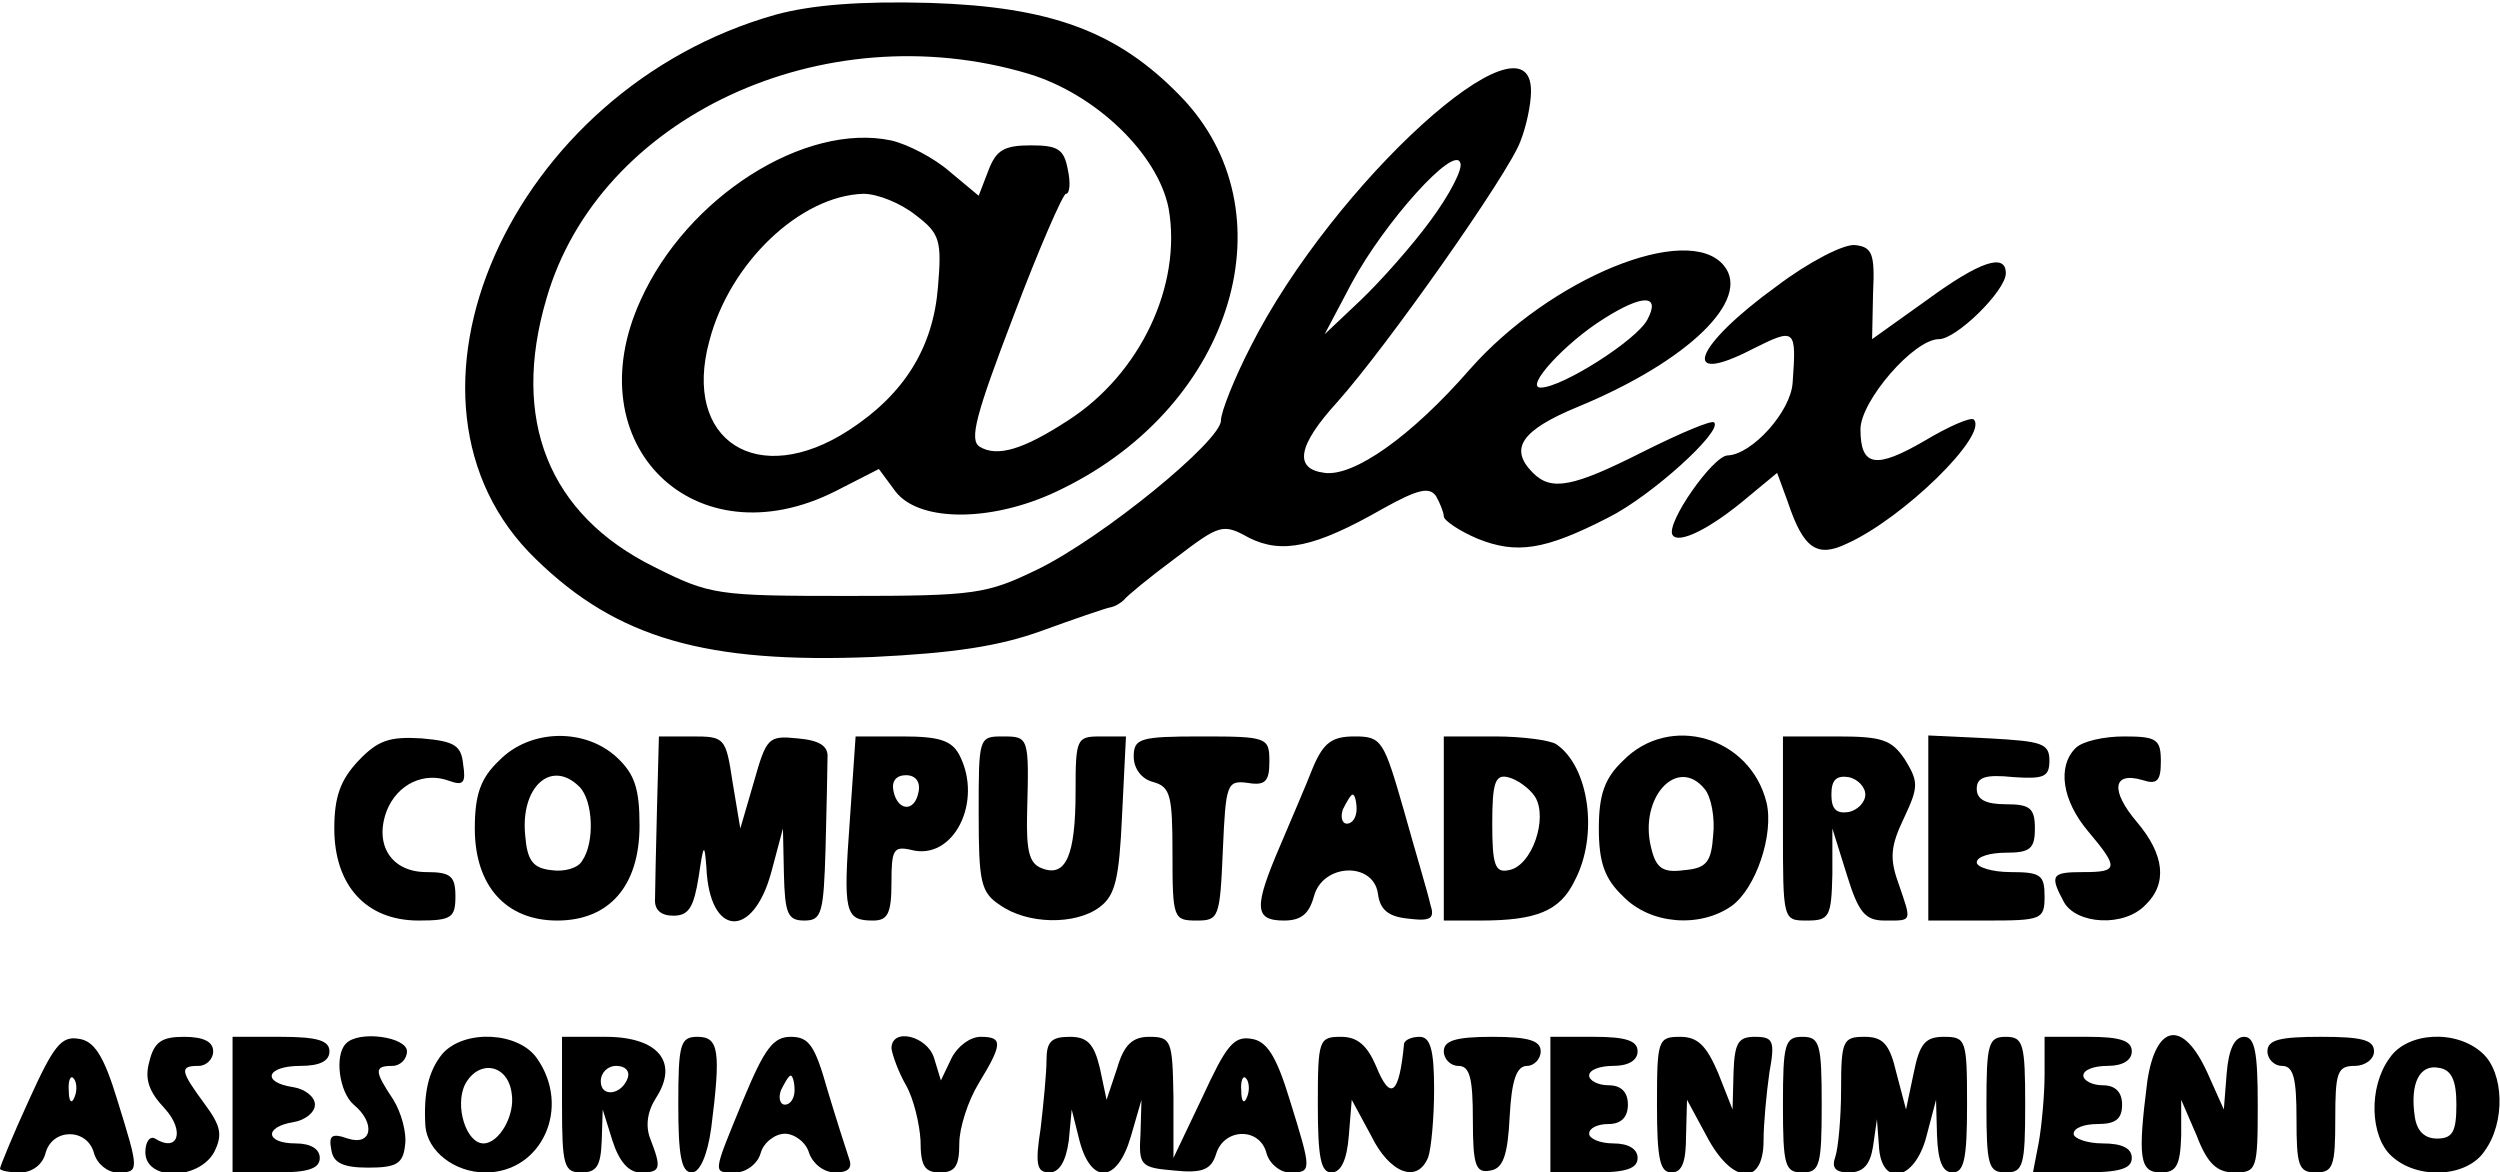 <?xml version="1.0" standalone="no"?>
<!DOCTYPE svg PUBLIC "-//W3C//DTD SVG 20010904//EN"
 "http://www.w3.org/TR/2001/REC-SVG-20010904/DTD/svg10.dtd">
<svg version="1.0" xmlns="http://www.w3.org/2000/svg"
 width="258pt" height="121pt" viewBox="0 0 258 121"
 preserveAspectRatio="xMidYMid meet">

<g transform="translate(0,121) scale(0.1,-0.1)"
fill="#000000" stroke="none">
<path d="M801 1195 c-275 -77 -417 -399 -248 -562 84 -82 176 -108 348 -101
83 4 130 11 174 27 33 12 65 23 70 24 6 1 12 5 15 8 3 4 26 23 53 43 46 35 49
36 76 21 34 -17 68 -10 138 30 36 20 48 23 55 13 4 -7 8 -17 8 -21 0 -4 16
-15 35 -23 40 -16 69 -12 135 22 44 22 118 89 109 98 -2 3 -35 -11 -73 -30
-73 -37 -95 -41 -114 -22 -25 25 -12 44 46 68 114 47 180 111 151 146 -37 45
-179 -13 -262 -107 -61 -70 -120 -111 -150 -107 -32 4 -28 28 13 73 51 57 177
236 189 269 6 15 11 38 11 52 0 90 -204 -95 -289 -263 -17 -33 -31 -68 -31
-77 0 -21 -122 -121 -190 -154 -52 -25 -63 -27 -195 -27 -136 0 -142 1 -200
30 -109 54 -148 152 -111 277 54 187 285 295 497 232 70 -21 134 -83 145 -139
14 -79 -29 -171 -104 -219 -46 -30 -73 -38 -91 -27 -11 7 -4 33 35 135 26 69
51 126 54 126 4 0 5 11 2 25 -4 21 -10 25 -38 25 -28 0 -36 -5 -44 -26 l-10
-26 -30 25 c-16 14 -43 28 -60 32 -89 19 -211 -58 -259 -165 -68 -149 56 -270
201 -197 l45 23 17 -23 c25 -33 104 -32 173 3 177 87 236 287 121 405 -65 67
-134 92 -258 96 -72 2 -122 -2 -159 -12z m675 -213 c-19 -26 -52 -63 -72 -82
l-37 -35 28 53 c34 63 106 143 112 124 3 -6 -11 -33 -31 -60z m-531 6 c25 -19
27 -26 23 -74 -5 -63 -35 -111 -92 -148 -94 -61 -172 -11 -144 92 21 81 94
150 159 152 15 0 39 -10 54 -22z m755 -108 c-11 -21 -88 -70 -110 -70 -17 0
25 46 65 71 41 26 59 25 45 -1z"/>
<path d="M1834 915 c-86 -62 -102 -105 -25 -65 44 22 45 21 41 -35 -2 -30 -42
-74 -67 -75 -15 0 -64 -70 -57 -82 6 -10 39 6 79 40 l29 24 11 -30 c16 -48 30
-58 61 -43 58 26 146 112 131 128 -3 3 -26 -7 -51 -22 -50 -29 -66 -27 -66 12
0 29 55 93 81 93 18 0 69 50 69 68 0 21 -26 13 -82 -28 l-56 -40 1 48 c2 40
-1 47 -18 49 -11 2 -48 -17 -81 -42z"/>
<path d="M370 425 c-19 -20 -25 -38 -25 -70 0 -59 33 -95 87 -95 34 0 38 3 38
25 0 21 -5 25 -30 25 -36 0 -54 28 -41 63 11 28 39 41 65 31 14 -5 17 -2 14
17 -2 20 -9 24 -43 27 -33 2 -45 -2 -65 -23z"/>
<path d="M515 425 c-19 -18 -25 -35 -25 -70 0 -59 32 -95 85 -95 54 0 85 36
85 98 0 38 -5 53 -23 70 -33 31 -90 30 -122 -3z m83 -27 c14 -14 16 -57 3 -76
-4 -8 -19 -12 -32 -10 -19 2 -25 10 -27 36 -5 50 27 79 56 50z"/>
<path d="M678 375 c-1 -41 -2 -83 -2 -92 -1 -12 6 -18 19 -18 16 0 21 9 26 40
5 34 6 36 8 10 3 -72 48 -75 67 -5 l12 45 1 -47 c1 -41 4 -48 21 -48 18 0 20
7 22 75 1 41 2 83 2 93 1 12 -8 18 -31 20 -30 3 -32 1 -45 -45 l-14 -48 -8 48
c-7 46 -8 47 -42 47 l-34 0 -2 -75z"/>
<path d="M877 363 c-7 -95 -5 -103 24 -103 15 0 19 7 19 39 0 34 2 38 20 34
44 -12 75 50 50 98 -8 15 -21 19 -59 19 l-48 0 -6 -87z m71 30 c-4 -22 -22
-20 -26 1 -2 10 3 16 13 16 10 0 15 -7 13 -17z"/>
<path d="M1010 371 c0 -71 2 -82 22 -95 28 -20 78 -21 103 -2 16 12 20 29 23
95 l4 81 -26 0 c-25 0 -26 -2 -26 -57 0 -66 -10 -89 -35 -79 -13 5 -16 18 -15
58 2 77 2 78 -25 78 -25 0 -25 -1 -25 -79z"/>
<path d="M1170 429 c0 -12 8 -23 20 -26 18 -5 20 -14 20 -74 0 -67 1 -69 25
-69 23 0 24 3 27 73 3 68 4 72 26 69 18 -3 22 2 22 22 0 25 -2 26 -70 26 -64
0 -70 -2 -70 -21z"/>
<path d="M1355 418 c-7 -18 -23 -55 -34 -81 -27 -63 -27 -77 4 -77 18 0 26 7
31 25 9 34 61 36 66 3 2 -17 11 -24 31 -26 24 -3 28 0 23 15 -2 10 -15 53 -27
96 -21 73 -23 77 -51 77 -23 0 -32 -6 -43 -32z m45 -43 c0 -8 -4 -15 -10 -15
-5 0 -7 7 -4 15 4 8 8 15 10 15 2 0 4 -7 4 -15z"/>
<path d="M1490 355 l0 -95 38 0 c58 0 82 10 97 41 25 47 15 118 -19 141 -6 4
-35 8 -63 8 l-53 0 0 -95z m94 33 c14 -22 -3 -72 -27 -76 -14 -3 -17 5 -17 48
0 42 3 51 16 48 9 -2 22 -11 28 -20z"/>
<path d="M1675 425 c-19 -18 -25 -35 -25 -70 0 -35 6 -52 25 -70 28 -29 79
-33 112 -10 25 18 44 74 36 107 -17 68 -100 92 -148 43z m84 -29 c7 -8 11 -30
9 -48 -2 -28 -7 -34 -30 -36 -22 -3 -29 2 -34 23 -13 52 27 95 55 61z"/>
<path d="M1840 355 c0 -95 0 -95 25 -95 23 0 25 4 26 48 l0 47 15 -48 c12 -39
19 -47 39 -47 29 0 28 -2 14 39 -9 25 -8 38 6 67 15 32 15 37 1 60 -14 21 -24
24 -71 24 l-55 0 0 -95z m85 35 c0 -8 -8 -16 -17 -18 -13 -2 -18 3 -18 18 0
15 5 20 18 18 9 -2 17 -10 17 -18z"/>
<path d="M1990 355 l0 -95 60 0 c57 0 60 1 60 25 0 22 -4 25 -35 25 -19 0 -35
5 -35 10 0 6 14 10 30 10 25 0 30 4 30 25 0 21 -5 25 -30 25 -21 0 -30 5 -30
16 0 12 9 15 38 12 31 -2 37 0 37 17 0 18 -8 20 -62 23 l-63 3 0 -96z"/>
<path d="M2142 438 c-19 -19 -14 -54 13 -86 32 -38 31 -42 -5 -42 -33 0 -35
-3 -20 -31 13 -23 62 -26 84 -3 23 22 20 52 -9 86 -27 32 -25 52 6 43 15 -5
19 -1 19 19 0 23 -4 26 -38 26 -21 0 -43 -5 -50 -12z"/>
<path d="M30 75 c-17 -37 -30 -69 -30 -71 0 -2 9 -4 21 -4 12 0 23 8 26 20 7
26 43 26 50 0 3 -11 14 -20 24 -20 23 0 23 1 0 75 -14 46 -24 61 -40 63 -18 3
-26 -8 -51 -63z m47 3 c-3 -8 -6 -5 -6 6 -1 11 2 17 5 13 3 -3 4 -12 1 -19z"/>
<path d="M154 114 c-5 -18 0 -31 16 -48 21 -23 14 -46 -10 -31 -5 3 -10 -3
-10 -14 0 -30 55 -29 71 0 9 18 7 27 -10 50 -25 34 -26 39 -6 39 8 0 15 7 15
15 0 10 -10 15 -30 15 -23 0 -31 -5 -36 -26z"/>
<path d="M240 70 l0 -70 45 0 c33 0 45 4 45 15 0 9 -9 15 -25 15 -31 0 -33 17
-2 22 12 2 22 10 22 18 0 8 -10 16 -22 18 -34 5 -28 22 7 22 20 0 30 5 30 15
0 11 -12 15 -50 15 l-50 0 0 -70z"/>
<path d="M357 133 c-12 -12 -7 -50 8 -63 23 -19 19 -43 -6 -35 -17 6 -20 3
-17 -12 2 -13 12 -18 38 -18 29 0 36 4 38 23 2 13 -4 34 -12 47 -20 30 -20 35
-1 35 8 0 15 7 15 15 0 15 -50 22 -63 8z"/>
<path d="M457 123 c-15 -18 -20 -41 -18 -75 2 -26 30 -48 62 -48 58 0 89 67
53 118 -19 27 -74 30 -97 5z m71 -41 c4 -23 -13 -52 -29 -52 -18 0 -30 39 -19
61 14 26 44 21 48 -9z"/>
<path d="M580 70 c0 -63 2 -70 20 -70 16 0 20 7 21 33 l1 32 10 -32 c7 -22 17
-33 29 -33 21 0 22 4 10 35 -5 13 -3 28 6 42 24 37 2 63 -52 63 l-45 0 0 -70z
m68 28 c-6 -18 -28 -21 -28 -4 0 9 7 16 16 16 9 0 14 -5 12 -12z"/>
<path d="M700 70 c0 -52 3 -70 14 -70 8 0 16 17 20 46 10 79 8 94 -14 94 -18
0 -20 -7 -20 -70z"/>
<path d="M767 75 c-32 -78 -32 -75 -8 -75 11 0 23 9 26 20 3 11 15 20 25 20
10 0 22 -9 25 -20 4 -11 15 -20 27 -20 14 0 18 5 14 15 -3 9 -13 40 -22 70
-13 46 -19 55 -38 55 -18 0 -27 -12 -49 -65z m53 10 c0 -8 -4 -15 -10 -15 -5
0 -7 7 -4 15 4 8 8 15 10 15 2 0 4 -7 4 -15z"/>
<path d="M920 128 c1 -7 7 -24 15 -38 8 -14 14 -40 15 -57 0 -26 4 -33 20 -33
16 0 20 7 20 30 0 16 9 44 20 62 25 41 25 48 2 48 -11 0 -24 -10 -30 -22 l-11
-23 -7 23 c-7 23 -44 32 -44 10z"/>
<path d="M1080 116 c0 -13 -3 -44 -6 -70 -6 -38 -4 -46 9 -46 10 0 17 11 20
33 l3 32 8 -32 c12 -46 39 -44 53 4 l11 38 -1 -35 c-2 -33 0 -35 35 -38 29 -3
38 1 43 17 8 27 45 28 52 1 3 -11 14 -20 24 -20 23 0 23 1 0 75 -14 46 -24 61
-40 63 -18 3 -26 -8 -50 -60 l-30 -63 0 63 c-1 58 -2 62 -25 62 -17 0 -26 -8
-33 -32 l-11 -33 -7 33 c-6 25 -13 32 -31 32 -19 0 -24 -5 -24 -24z m207 -38
c-3 -8 -6 -5 -6 6 -1 11 2 17 5 13 3 -3 4 -12 1 -19z"/>
<path d="M1360 70 c0 -54 3 -70 14 -70 10 0 16 13 18 38 l3 37 20 -37 c19 -39
48 -50 59 -22 3 9 6 40 6 70 0 41 -4 54 -15 54 -8 0 -15 -3 -16 -7 -5 -53 -14
-60 -29 -23 -9 21 -19 30 -36 30 -23 0 -24 -3 -24 -70z"/>
<path d="M1490 125 c0 -8 7 -15 15 -15 12 0 15 -13 15 -56 0 -47 3 -55 18 -52
13 2 18 15 20 56 2 37 7 52 18 52 7 0 14 7 14 15 0 11 -12 15 -50 15 -38 0
-50 -4 -50 -15z"/>
<path d="M1600 70 l0 -70 45 0 c33 0 45 4 45 15 0 9 -9 15 -25 15 -14 0 -25 5
-25 10 0 6 9 10 20 10 13 0 20 7 20 20 0 13 -7 20 -20 20 -11 0 -20 5 -20 10
0 6 11 10 25 10 16 0 25 6 25 15 0 11 -12 15 -45 15 l-45 0 0 -70z"/>
<path d="M1710 70 c0 -56 3 -70 15 -70 11 0 15 11 15 38 l1 37 20 -37 c26 -50
59 -53 59 -5 0 17 3 49 6 70 6 33 4 37 -15 37 -17 0 -21 -6 -22 -37 l-1 -38
-15 38 c-12 28 -21 37 -39 37 -23 0 -24 -3 -24 -70z"/>
<path d="M1840 70 c0 -63 2 -70 20 -70 18 0 20 7 20 70 0 63 -2 70 -20 70 -18
0 -20 -7 -20 -70z"/>
<path d="M1900 86 c0 -30 -3 -61 -6 -70 -4 -11 0 -16 14 -16 15 0 22 8 25 27
l4 28 2 -27 c2 -44 37 -37 49 9 l10 38 1 -37 c1 -27 6 -38 16 -38 12 0 15 14
15 70 0 67 -1 70 -24 70 -19 0 -25 -7 -31 -37 l-8 -38 -10 38 c-7 30 -14 37
-33 37 -22 0 -24 -4 -24 -54z"/>
<path d="M2050 70 c0 -63 2 -70 20 -70 18 0 20 7 20 70 0 63 -2 70 -20 70 -18
0 -20 -7 -20 -70z"/>
<path d="M2110 101 c0 -21 -3 -53 -6 -70 l-6 -31 51 0 c39 0 51 4 51 15 0 10
-10 15 -30 15 -16 0 -30 5 -30 10 0 6 11 10 25 10 18 0 25 5 25 20 0 13 -7 20
-20 20 -11 0 -20 5 -20 10 0 6 11 10 25 10 16 0 25 6 25 15 0 11 -12 15 -45
15 l-45 0 0 -39z"/>
<path d="M2216 94 c-10 -79 -8 -94 14 -94 16 0 20 7 21 38 l0 37 16 -37 c11
-29 21 -38 39 -38 23 0 24 3 24 70 0 54 -3 70 -14 70 -10 0 -16 -13 -18 -37
l-3 -38 -17 38 c-25 55 -53 51 -62 -9z"/>
<path d="M2340 125 c0 -8 7 -15 15 -15 12 0 15 -13 15 -55 0 -48 2 -55 20 -55
18 0 20 7 20 55 0 48 2 55 20 55 11 0 20 7 20 15 0 12 -13 15 -55 15 -42 0
-55 -3 -55 -15z"/>
<path d="M2466 118 c-22 -30 -20 -81 2 -101 27 -25 78 -22 96 5 22 30 20 81
-2 101 -27 25 -78 22 -96 -5z m69 -48 c0 -28 -4 -35 -20 -35 -13 0 -21 8 -23
23 -5 34 5 54 25 50 13 -2 18 -13 18 -38z"/>
</g>
</svg>
